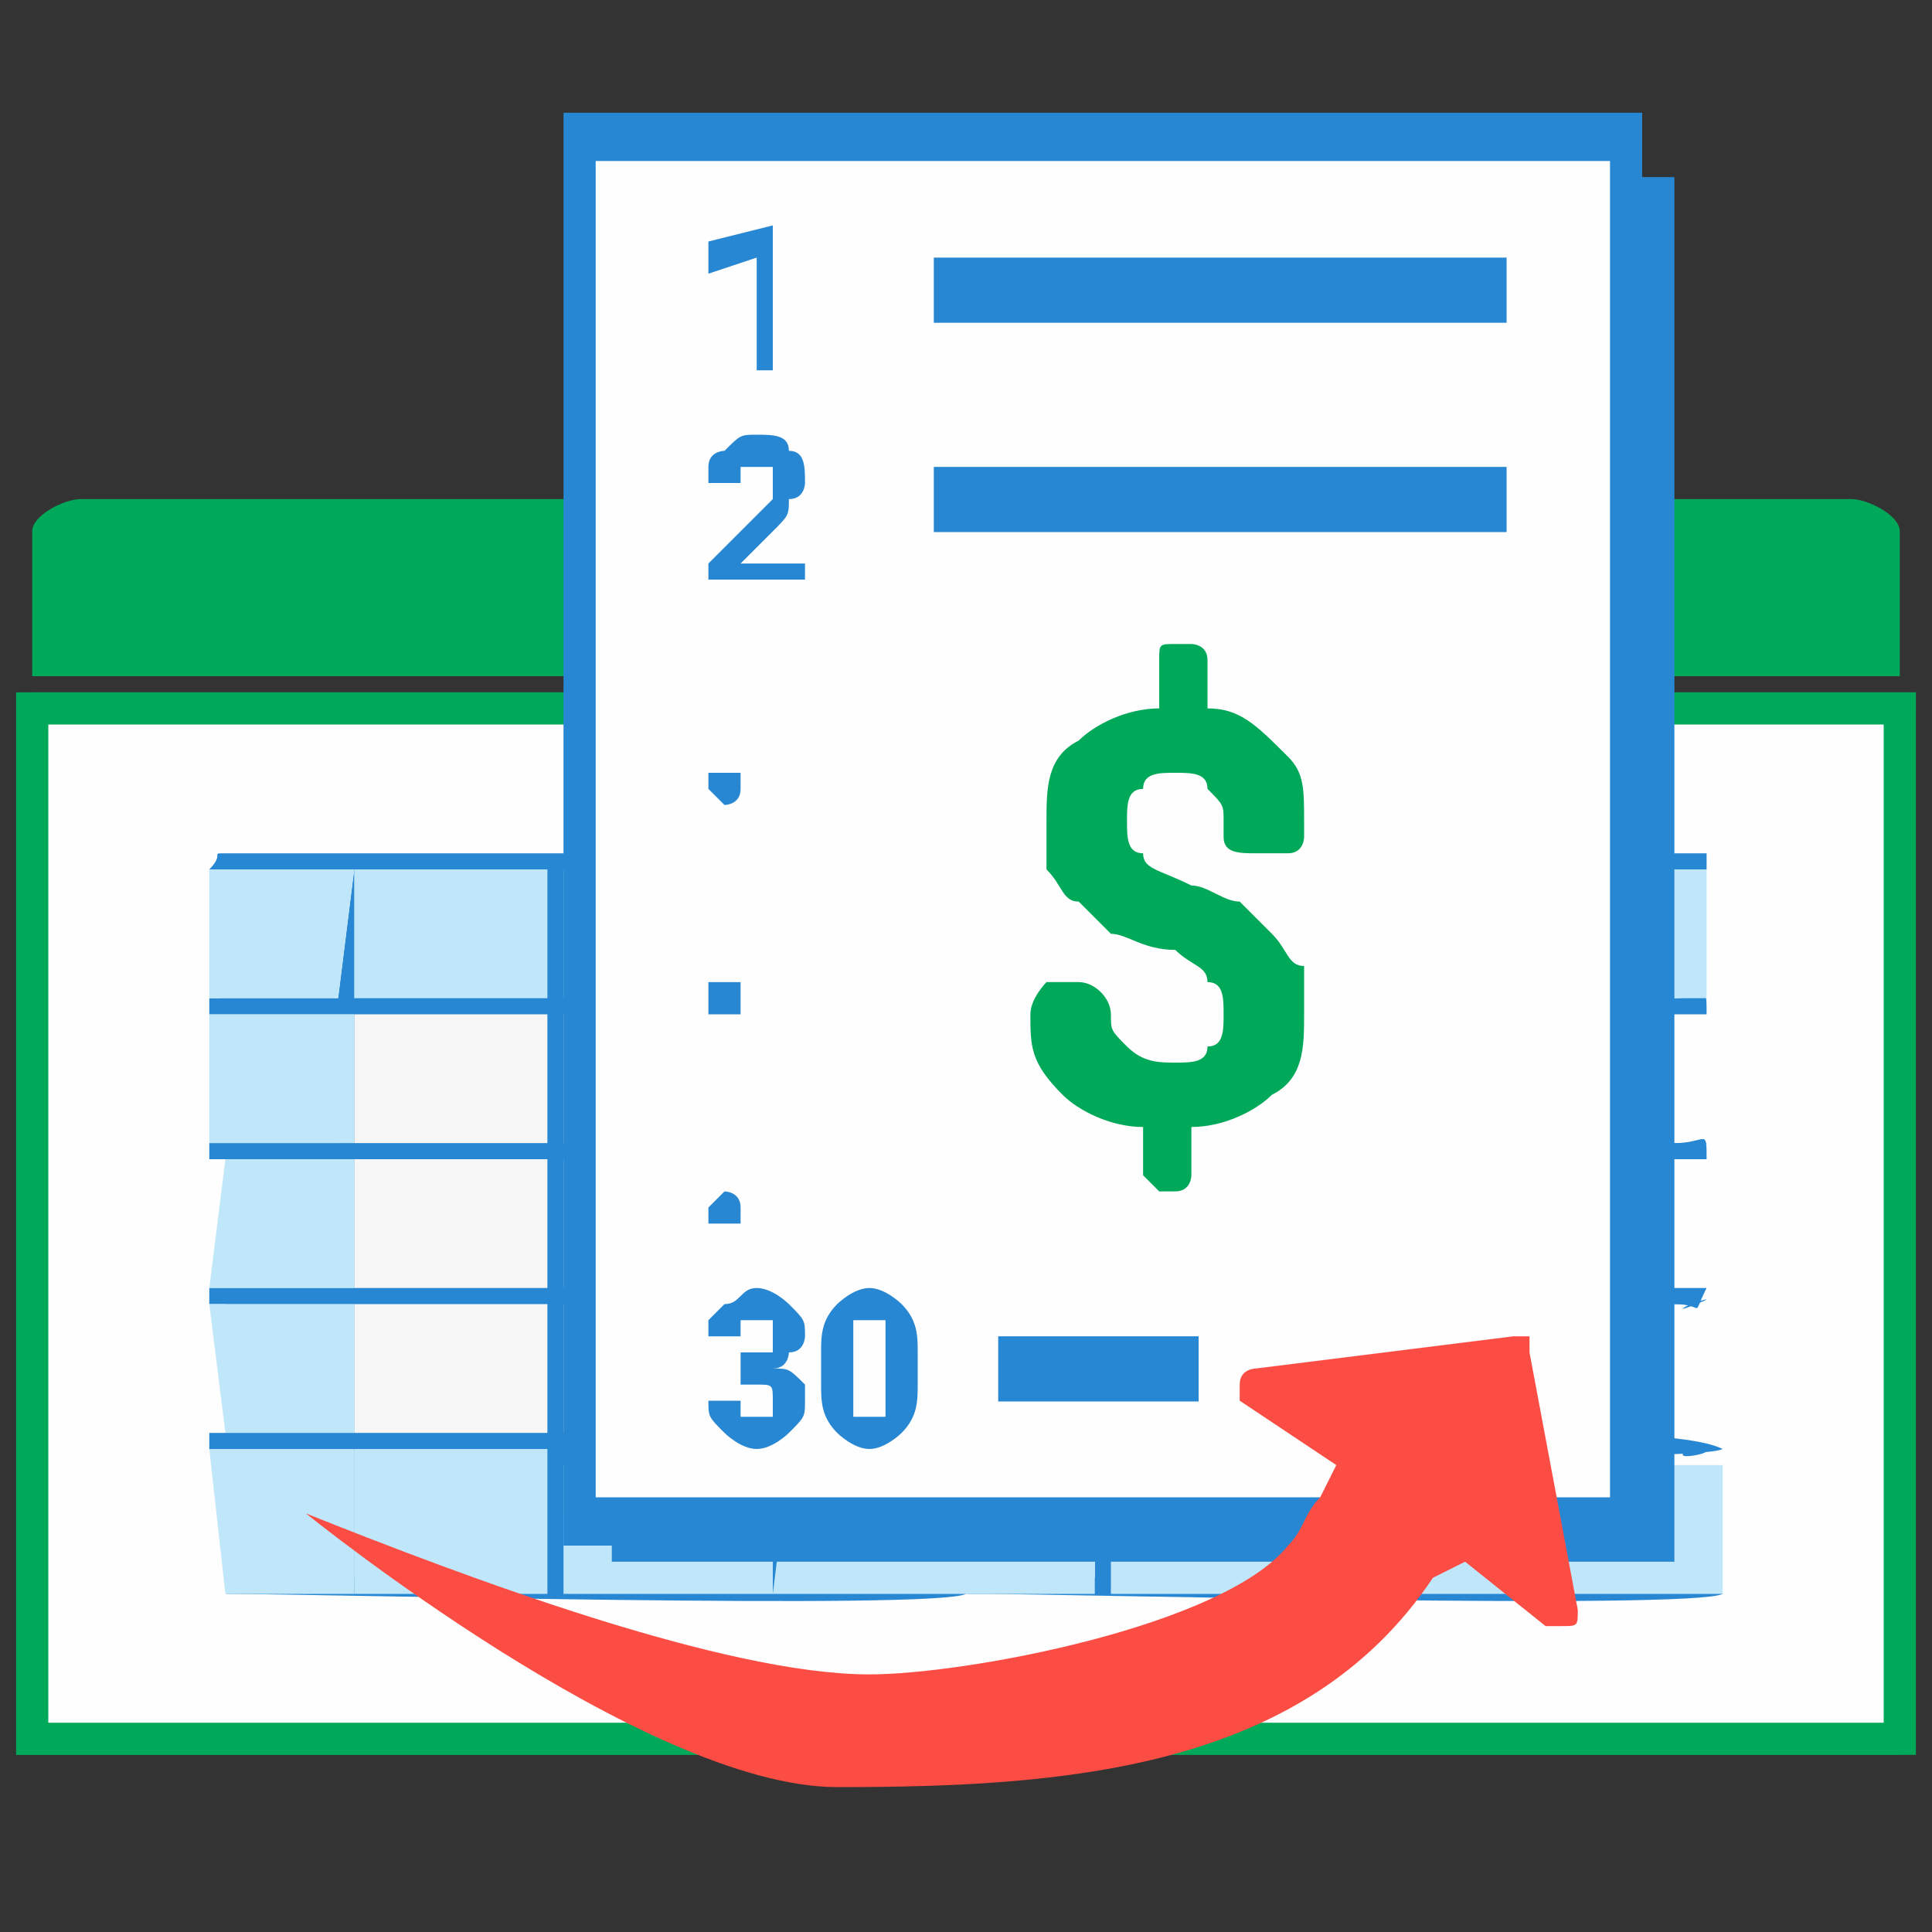 <?xml version="1.0" encoding="UTF-8"?>
<!DOCTYPE svg PUBLIC "-//W3C//DTD SVG 1.1//EN" "http://www.w3.org/Graphics/SVG/1.1/DTD/svg11.dtd">
<!-- Creator: CorelDRAW X7 -->
<svg xmlns="http://www.w3.org/2000/svg" xml:space="preserve" width="120px" height="120px" version="1.1" style="shape-rendering:geometricPrecision; text-rendering:geometricPrecision; image-rendering:optimizeQuality; fill-rule:evenodd; clip-rule:evenodd"
viewBox="0 0 120 120"
 xmlns:xlink="http://www.w3.org/1999/xlink">
 <rect x="0" y="0" width="120" height="120" fill="#333333" stroke="none"/>
 <defs>
  <style type="text/css">
   <![CDATA[
    .fil0 {fill:none}
    .fil1 {fill:#FEFEFE}
    .fil6 {fill:#C0E7F9}
    .fil3 {fill:#00A859}
    .fil4 {fill:#2887D2}
    .fil5 {fill:#F6F6F6}
    .fil8 {fill:#FEFEFE;fill-rule:nonzero}
    .fil2 {fill:#00A859;fill-rule:nonzero}
    .fil7 {fill:#2887D2;fill-rule:nonzero}
    .fil9 {fill:#FC4D44;fill-rule:nonzero}
   ]]>
  </style>
 </defs>
 <g id="Layer_x0020_1">
  <rect class="fil0" width="120" height="120"/>
  <rect class="fil0" x="35" y="35" width="49.999" height="49.999"/>
  <g id="_694668792">
   <g>
    <g>
     <g>
      <polygon class="fil1" points="2,44 118,44 118,108 2,108 "/>
      <path id="1" class="fil2" d="M118 45l-116 0 0 -2 116 0 1 1 -1 1zm0 -2l1 0 0 1 -1 -1zm-1 65l0 -64 2 0 0 64 -1 1 -1 -1zm2 0l0 1 -1 0 1 -1zm-117 -1l116 0 0 2 -116 0 -1 -1 1 -1zm0 2l-1 0 0 -1 1 1zm1 -65l0 64 -2 0 0 -64 1 -1 1 1zm-2 0l0 -1 1 0 -1 1z"/>
     </g>
     <path class="fil3" d="M118 42c0,0 0,0 0,0l0 -9c0,-1 -2,-2 -3,-2l-110 0c-1,0 -3,1 -3,2l0 9c0,0 0,0 0,0l116 0z"/>
    </g>
    <g>
     <g>
      <path class="fil4" d="M13 71l0 1 9 0 0 8 -9 0 1 1 8 0 0 8 -9 0 0 1 9 0 0 8 -8 1c0,0 -1,0 0,0 6,0 44,1 46,0 -1,-1 -9,-1 -11,-1l0 -8 9 0c3,0 -1,1 1,0l-10 -1 0 -8 9 0c2,0 1,1 2,-1l-11 0 0 -8 11 0c-1,-2 0,-1 -2,-1l-9 0 0 -8 6 0 0 3 0 -4 -41 0c-1,0 0,0 -1,1l9 0 -1 8 -8 0z"/>
      <path class="fil4" d="M13 62l0 1 9 0 0 8 -9 0 1 1 8 0 0 8 -9 0 0 1 9 0 0 8 -8 0c0,1 -1,1 0,1 6,0 44,1 46,0 -1,-1 -9,-1 -11,-1l0 -8 9 0c3,-1 -1,1 1,0l-10 -1 0 -8 9 0c2,0 1,0 2,-1l-11 0 0 -8 11 0c-1,-2 0,-1 -2,-1l-9 0 0 -8 10 0 1 3 -1 -4 -45 0c-1,0 0,0 -1,1l9 0 -1 8 -8 0z"/>
      <polygon class="fil5" points="35,71 37,71 46,71 48,71 48,63 35,63 "/>
      <polygon class="fil6" points="35,62 48,62 48,54 35,54 "/>
      <polygon class="fil5" points="35,89 48,89 48,81 35,81 "/>
      <polygon class="fil5" points="35,80 48,80 48,72 35,72 "/>
      <polygon class="fil6" points="22,62 34,62 34,54 22,54 "/>
      <polygon class="fil5" points="22,71 24,71 34,71 34,63 22,63 "/>
      <polygon class="fil5" points="22,80 34,80 34,72 22,72 "/>
      <polygon class="fil5" points="22,89 34,89 34,81 22,81 "/>
      <polygon class="fil6" points="13,62 21,62 22,54 13,54 "/>
      <polygon class="fil6" points="14,89 22,89 22,81 13,81 "/>
      <polygon class="fil6" points="13,71 22,71 22,63 13,63 "/>
      <polygon class="fil6" points="13,80 22,80 22,72 14,72 "/>
      <polygon class="fil6" points="14,99 22,99 22,90 13,90 "/>
      <polygon class="fil6" points="35,99 48,99 48,91 35,91 "/>
      <polygon class="fil6" points="22,99 34,99 34,90 22,90 "/>
      <polygon class="fil6" points="48,62 59,62 59,54 49,54 "/>
      <polygon class="fil6" points="48,99 60,99 60,91 49,91 "/>
     </g>
     <g>
      <path class="fil4" d="M60 71l0 1 8 0 0 8 -8 0 0 1 8 0 0 8 -8 0 0 1 8 0 0 8 -8 1c0,0 0,0 1,0 5,0 44,1 46,0 -2,-1 -9,-1 -12,-1l0 -8 10 0c3,0 -2,1 0,0l-10 -1 0 -8 9 0c2,0 1,1 2,-1l-11 0 0 -8 11 0c0,-2 0,-1 -2,-1l-9 0 0 -8 6 0 0 3 0 -4 -40 0c-1,0 -1,0 -1,1l8 0 0 8 -8 0z"/>
      <path class="fil4" d="M60 62l0 1 8 0 0 8 -8 0 0 1 8 0 0 8 -8 0 0 1 8 0 0 8 -8 0c0,1 0,1 1,1 5,0 44,1 46,0 -2,-1 -9,-1 -12,-1l0 -8 10 0c3,-1 -2,1 0,0l-10 -1 0 -8 9 0c2,0 1,0 2,-1l-11 0 0 -8 11 0c0,-2 0,-1 -2,-1l-9 0 0 -8 11 0 0 3 0 -4 -45 0c-1,0 -1,0 -1,1l8 0 0 8 -8 0z"/>
      <polygon class="fil5" points="81,71 83,71 93,71 94,71 94,63 81,63 "/>
      <polygon class="fil6" points="81,62 94,62 94,54 81,54 "/>
      <polygon class="fil5" points="81,89 94,89 94,81 81,81 "/>
      <polygon class="fil5" points="81,80 94,80 94,72 81,72 "/>
      <polygon class="fil6" points="69,62 81,62 81,54 69,54 "/>
      <polygon class="fil5" points="69,71 70,71 81,71 81,63 69,63 "/>
      <polygon class="fil5" points="69,80 81,80 81,72 69,72 "/>
      <polygon class="fil5" points="69,89 81,89 81,81 69,81 "/>
      <polygon class="fil6" points="60,62 68,62 68,54 60,54 "/>
      <polygon class="fil6" points="60,89 68,89 68,81 60,81 "/>
      <polygon class="fil6" points="60,71 68,71 68,63 60,63 "/>
      <polygon class="fil6" points="60,80 68,80 68,72 60,72 "/>
      <polygon class="fil6" points="60,99 68,99 68,90 60,90 "/>
      <polygon class="fil6" points="81,99 94,99 94,91 81,91 "/>
      <polygon class="fil6" points="69,99 81,99 81,90 69,90 "/>
      <polygon class="fil6" points="95,62 106,62 106,54 95,54 "/>
      <polygon class="fil6" points="95,99 107,99 107,91 95,91 "/>
     </g>
    </g>
   </g>
   <g id="_694671144">
    <polygon class="fil7" points="104,11 104,20 104,97 38,97 38,11 "/>
    <g>
     <polygon class="fil8" points="101,9 101,20 101,94 36,94 36,9 "/>
     <path id="1" class="fil7" d="M100 20l0 -11 2 0 0 11 -2 0 0 0zm0 74l0 -74 2 0 0 74 -1 2 -1 -2zm2 0l0 2 -1 0 1 -2zm-66 -1l65 0 0 3 -65 0 -1 -2 1 -1zm0 3l-1 0 0 -2 1 2zm1 -87l0 85 -2 0 0 -85 1 -2 1 2zm-2 0l0 -2 1 0 -1 2zm66 1l-65 0 0 -3 65 0 1 2 -1 1zm0 -3l1 0 0 2 -1 -2z"/>
    </g>
    <polygon class="fil7" points="48,23 47,23 47,16 44,17 44,15 48,14 48,14 "/>
    <path id="1" class="fil7" d="M50 36l-6 0 0 -1 3 -3c0,0 1,-1 1,-1 0,0 0,-1 0,-1 0,0 0,-1 0,-1 0,0 -1,0 -1,0 0,0 -1,0 -1,0 0,0 0,1 0,1l-2 0c0,0 0,-1 0,-1 0,-1 1,-1 1,-1 1,-1 1,-1 2,-1 1,0 2,0 2,1 1,0 1,1 1,2 0,0 0,1 -1,1 0,1 0,1 -1,2l-2 2 4 0 0 1z"/>
    <path id="2" class="fil7" d="M44 49c0,-1 0,-1 0,-1 1,0 1,0 1,0 0,0 1,0 1,0 0,0 0,0 0,1 0,0 0,0 0,0 0,1 -1,1 -1,1 0,0 0,0 -1,-1 0,0 0,0 0,0z"/>
    <path id="3" class="fil7" d="M44 62c0,0 0,-1 0,-1 1,0 1,0 1,0 0,0 1,0 1,0 0,0 0,1 0,1 0,0 0,0 0,1 0,0 -1,0 -1,0 0,0 0,0 -1,0 0,-1 0,-1 0,-1z"/>
    <path id="4" class="fil7" d="M44 75c0,0 0,0 0,0 1,-1 1,-1 1,-1 0,0 1,0 1,1 0,0 0,0 0,0 0,1 0,1 0,1 0,0 -1,0 -1,0 0,0 0,0 -1,0 0,0 0,0 0,-1z"/>
    <path id="5" class="fil7" d="M46 84l1 0c0,0 1,0 1,0 0,0 0,-1 0,-1 0,0 0,-1 0,-1 0,0 -1,0 -1,0 0,0 -1,0 -1,0 0,0 0,1 0,1l-2 0c0,-1 0,-1 0,-1 1,-1 1,-1 1,-1 1,0 1,-1 2,-1 1,0 2,1 2,1 1,1 1,1 1,2 0,0 0,1 -1,1 0,0 0,1 -1,1 1,0 1,0 2,1 0,0 0,0 0,1 0,1 0,1 -1,2 0,0 -1,1 -2,1 -1,0 -2,-1 -2,-1 -1,-1 -1,-1 -1,-2l2 0c0,0 0,1 0,1 0,0 1,0 1,0 0,0 1,0 1,0 0,0 0,-1 0,-1 0,-1 0,-1 -1,-1l-1 0 0 -2z"/>
    <path id="6" class="fil7" d="M57 86c0,1 0,2 -1,3 0,0 -1,1 -2,1 -1,0 -2,-1 -2,-1 -1,-1 -1,-2 -1,-3l0 -2c0,-1 0,-2 1,-3 0,0 1,-1 2,-1 1,0 2,1 2,1 1,1 1,2 1,3l0 2zm-2 -2c0,-1 0,-1 0,-2 0,0 0,0 -1,0 0,0 -1,0 -1,0 0,1 0,1 0,2l0 2c0,1 0,1 0,2 0,0 1,0 1,0 1,0 1,0 1,0 0,-1 0,-1 0,-2l0 -2z"/>
    <rect class="fil4" x="58" y="16" width="35.578" height="4.048"/>
    <rect class="fil4" x="58" y="29" width="35.578" height="4.048"/>
    <rect class="fil4" x="62" y="83" width="12.447" height="4.048"/>
    <path class="fil2" d="M76 63c0,-1 0,-2 -1,-2 0,-1 -1,-1 -2,-2 -2,0 -3,-1 -4,-1 -1,-1 -1,-1 -2,-2 -1,0 -1,-1 -2,-2 0,-1 0,-2 0,-3 0,-2 0,-4 2,-5 1,-1 3,-2 5,-2l0 -2 0 -1 0 0 0 0c0,-1 0,-1 1,-1l1 0c0,0 1,0 1,1l0 0 0 0 0 1 0 2c2,0 3,1 5,3 1,1 1,2 1,4l0 1 0 0c0,0 0,1 -1,1l-2 0c-1,0 -2,0 -2,-1l0 0 0 0 0 0 0 -1 0 0c0,-1 0,-1 -1,-2 0,-1 -1,-1 -2,-1 -1,0 -2,0 -2,1 -1,0 -1,1 -1,2 0,1 0,2 1,2 0,1 1,1 3,2 1,0 2,1 3,1 1,1 2,2 2,2 1,1 1,2 2,2 0,1 0,2 0,3 0,2 0,4 -2,5 -1,1 -3,2 -5,2l0 2c0,0 0,0 0,0l0 1c0,0 0,1 -1,1l-1 0c0,0 -1,-1 -1,-1l0 -1c0,0 0,0 0,0l0 -2c-2,0 -4,-1 -5,-2 -2,-2 -2,-3 -2,-5l0 0c0,-1 1,-2 1,-2l2 0c1,0 2,1 2,2l0 0 0 0 0 0 0 0 0 0 0 0c0,1 0,1 1,2 1,1 2,1 3,1 1,0 2,0 2,-1 1,0 1,-1 1,-2z"/>
   </g>
   <path class="fil9" d="M89 98l2 -1 5 4c1,0 1,0 1,0 1,0 1,0 1,-1 0,0 0,0 0,0l-3 -16c0,-1 0,-1 0,-1 -1,0 -1,0 -1,0l-16 2c0,0 -1,0 -1,1 0,0 0,0 0,1 0,0 0,0 0,0l6 4 -1 2c-1,1 -1,2 -2,3 -4,5 -20,8 -26,8 -9,0 -25,-6 -35,-10 0,0 21,17 33,17 14,0 29,-1 37,-13z"/>
  </g>
 </g>
</svg>
